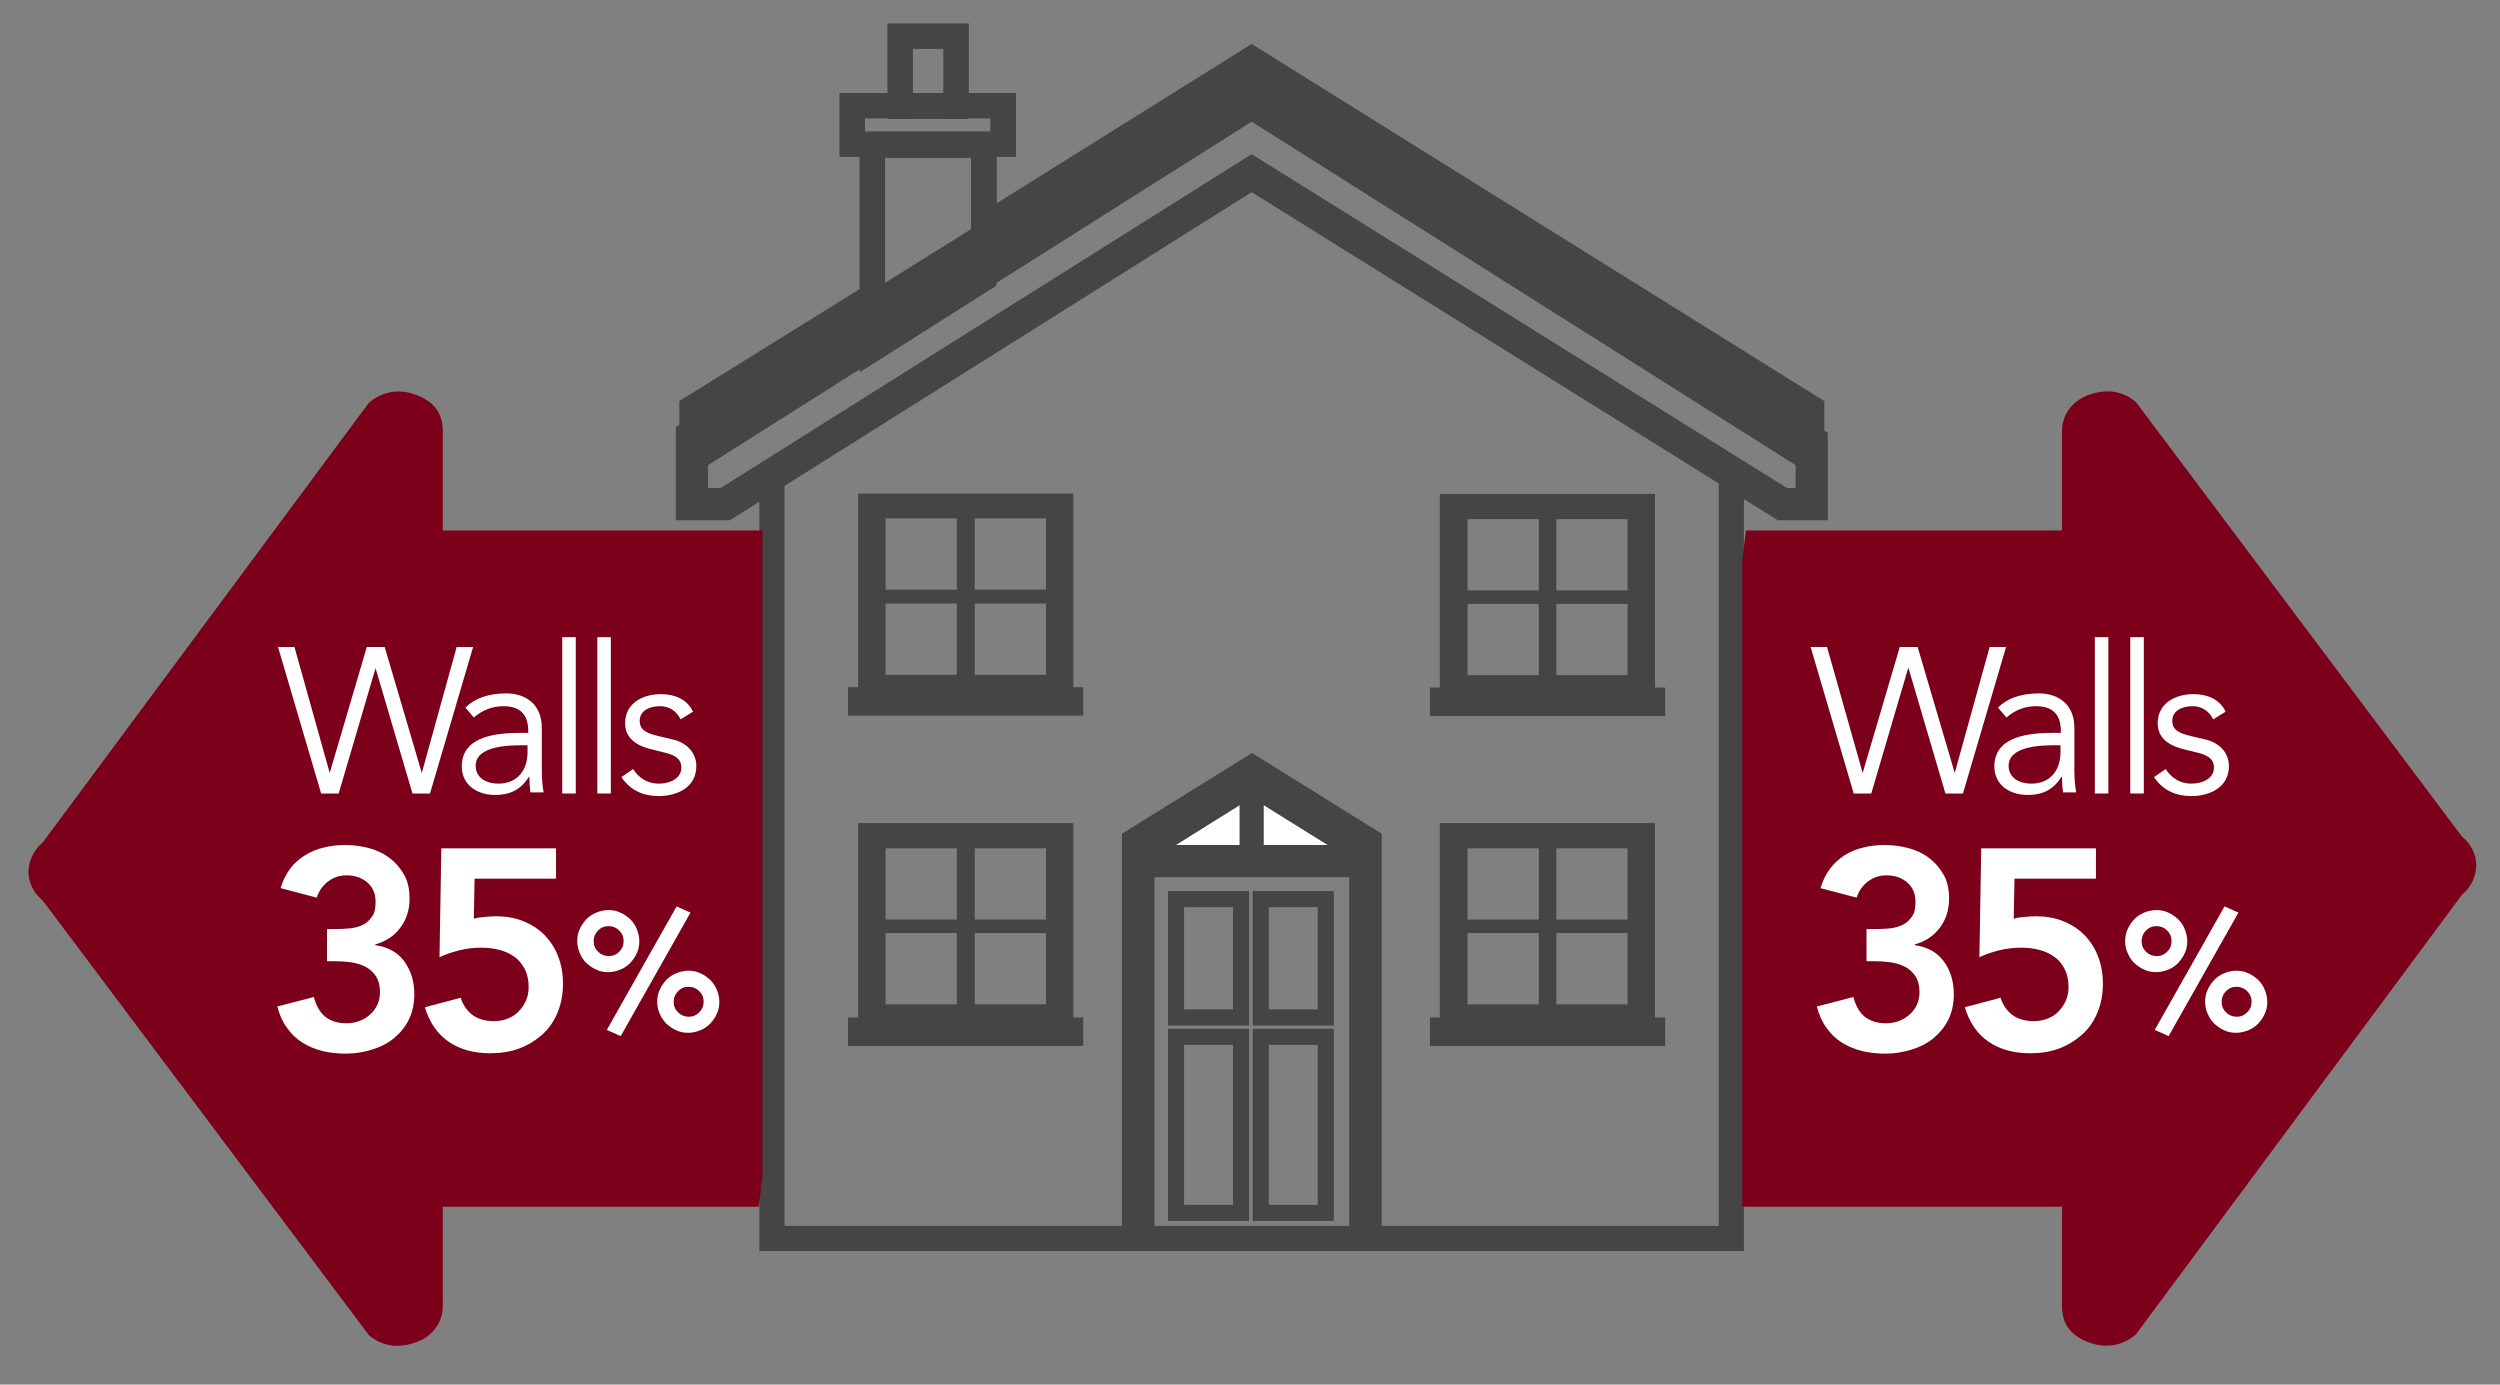 <?xml version="1.0" encoding="utf-8"?>
<!-- Generator: Adobe Illustrator 17.1.0, SVG Export Plug-In . SVG Version: 6.00 Build 0)  -->
<!DOCTYPE svg PUBLIC "-//W3C//DTD SVG 1.1//EN" "http://www.w3.org/Graphics/SVG/1.1/DTD/svg11.dtd">
<svg version="1.1" id="Layer_1" xmlns="http://www.w3.org/2000/svg" xmlns:xlink="http://www.w3.org/1999/xlink" x="0px" y="0px"
	 viewBox="117.2 178.4 684.3 379" enable-background="new 117.2 178.4 684.3 379" xml:space="preserve">
<rect x="117.2" y="178.4" width="684.3" height="379" fill="#808080" stroke="none"/>
<g>
	<polygon fill="none" stroke="#575756" stroke-width="6.895" points="391.8,207.3 378.9,207.3 378.9,188.3 363.6,188.3 
		363.6,207.3 350.5,207.3 350.5,217.9 391.8,217.9 	"/>
	<polyline fill="none" stroke="#454545" stroke-width="6.895" points="328.5,308.3 328.5,318.5 328.5,437 328.5,517.4 459.8,517.4 
		591.1,517.4 591.1,437 591.1,318.3 591.1,308.3 591.1,307.7 605.1,316.4 613.1,316.4 613.1,307.2 613.1,299.3 613.1,299.3 
		613.1,290.1 459.8,194.5 386.5,240.3 386.5,218.2 356,218.2 356,259.4 306.6,290.1 306.6,299.3 306.6,307.2 306.6,316.4 
		313.7,316.4 	"/>
</g>
<g>
	<g>
		<polygon fill="none" stroke="#454545" stroke-width="6.895" points="386.5,251.6 356,270.9 356,218.2 386.5,218.2 		"/>
		<rect x="350.5" y="207.3" fill="none" stroke="#454545" stroke-width="6.895" width="41.3" height="10.6"/>
	</g>
	<g>
		<polygon fill="none" stroke="#454545" stroke-width="6.895" points="386.5,254.7 356,274 356,218.2 386.5,218.2 		"/>
		<rect x="363.6" y="188.3" fill="none" stroke="#454545" stroke-width="6.895" width="15.3" height="19.2"/>
		<rect x="350.5" y="207.3" fill="none" stroke="#454545" stroke-width="6.895" width="41.3" height="10.6"/>
	</g>
</g>
<path fill="#454545" d="M495.4,406.6v109.6h-71.1V406.6l35.6-22.1L495.4,406.6z M433.2,516.3h53.3v-97.8h-53.3V516.3z"/>
<rect x="439.1" y="462.2" fill="none" stroke="#454545" stroke-width="4.411" width="17.8" height="48.2"/>
<rect x="462.3" y="462.2" fill="none" stroke="#454545" stroke-width="4.411" width="17.8" height="48.2"/>
<rect x="439.1" y="424.5" fill="none" stroke="#454545" stroke-width="4.411" width="17.8" height="32.4"/>
<rect x="462.3" y="424.5" fill="none" stroke="#454545" stroke-width="4.411" width="17.8" height="32.4"/>
<g>
	<g>
		<polygon fill="#454545" stroke="#454545" stroke-width="2.205" points="613.1,307.2 459.8,210.4 306.6,307.2 306.6,290.1 
			459.8,194.5 613.1,290.1 		"/>
	</g>
	<polygon fill="none" stroke="#454545" stroke-width="8.821" points="315.7,316.4 459.8,225.8 605.1,316.4 613.1,316.4 
		613.1,299.3 613.1,299.3 459.8,202.1 306.6,297.7 306.6,316.4 314,316.4 	"/>
</g>
<g>
	<path fill="#454545" d="M543.2,430.1h19.5v-19.5h-19.5V430.1z M518.9,430.1h19.5v-19.5h-19.5V430.1z M543.2,453.3h19.5v-19.5h-19.5
		V453.3z M518.9,453.3h19.5v-19.5h-19.5V453.3z M570.2,459.7h-58.9v-56h58.9V459.7z"/>
	<rect x="508.6" y="456.9" fill="#454545" width="64.4" height="7.8"/>
</g>
<g>
	<path fill="#454545" d="M384,430.1h19.5v-19.5H384V430.1z M359.6,430.1h19.5v-19.5h-19.5V430.1z M384,453.3h19.5v-19.5H384V453.3z
		 M359.6,453.3h19.5v-19.5h-19.5V453.3z M411,459.7h-58.9v-56H411V459.7z"/>
	<rect x="349.3" y="456.9" fill="#454545" width="64.4" height="7.8"/>
</g>
<g>
	<path fill="#454545" d="M543.2,340h19.5v-19.5h-19.5V340z M518.9,340h19.5v-19.5h-19.5V340z M543.2,363.2h19.5v-19.5h-19.5V363.2z
		 M518.9,363.2h19.5v-19.5h-19.5V363.2z M570.2,369.6h-58.9v-56h58.9V369.6z"/>
	<rect x="508.6" y="366.6" fill="#454545" width="64.4" height="7.8"/>
</g>
<g>
	<path fill="#454545" d="M384,339.8h19.5v-19.5H384V339.8z M359.6,339.8h19.5v-19.5h-19.5V339.8z M384,363.1h19.5v-19.5H384V363.1z
		 M359.6,363.1h19.5v-19.5h-19.5V363.1z M411,369.5h-58.9v-56H411V369.5z"/>
	<rect x="349.3" y="366.5" fill="#454545" width="64.4" height="7.8"/>
</g>
<polygon fill="#FFFFFF" stroke="#454545" stroke-width="4" points="459.8,394.4 432.1,411.7 487.6,411.7 "/>
<line fill="none" stroke="#454545" stroke-width="6.616" x1="459.8" y1="394.4" x2="459.8" y2="411.7"/>
<rect x="-1884.3" y="-645" fill="#7C001A" width="513.1" height="540.1"/>
<g>
	<defs>
		<rect id="SVGID_1_" x="-6.2" y="266.4" width="332.1" height="306.5"/>
	</defs>
	<clipPath id="SVGID_2_">
		<use xlink:href="#SVGID_1_"  overflow="visible"/>
	</clipPath>
	<g clip-path="url(#SVGID_2_)">
		<g>
			<path fill="#7C001A" d="M324.9,508.7h-86.5v27c0,4.5-2.5,8.2-7,10c-5,1.8-9.3,1.4-13.2-1.8l-89.3-119c-2.5-2-3.9-5-3.9-7.7
				c0-3.2,1.4-6.1,3.9-8.2l89.3-120.4c3.9-3.2,8.4-3.9,13.2-2c5,2,7,5.2,7,10v27h159.8l-57.5,94.5l44.7,74.9h-29.6l-0.3-5.3h-10.6
				v12.9h-19L324.9,508.7z"/>
		</g>
	</g>
</g>
<g enable-background="new    ">
	<path fill="#FFFFFF" d="M206.9,432.7h2.4c1.3,0,2.7-0.1,3.9-0.2c1.3-0.2,2.4-0.5,3.4-1c1-0.5,1.8-1.3,2.5-2.3s0.9-2.3,0.9-4
		c0-2.1-0.7-3.9-2.2-5.2c-1.5-1.3-3.3-2-5.7-2c-1.9,0-3.5,0.5-5,1.6c-1.5,1.1-2.6,2.6-3.2,4.5l-9.9-2.6c0.6-2,1.5-3.8,2.6-5.3
		c1.1-1.5,2.5-2.7,4.1-3.7c1.6-1,3.3-1.7,5.1-2.1c1.9-0.5,3.8-0.7,5.8-0.7c2.4,0,4.6,0.3,6.8,0.9c2.1,0.6,4,1.5,5.6,2.8
		c1.6,1.2,2.9,2.8,3.9,4.6c1,1.8,1.4,4,1.4,6.4c0,3-0.8,5.6-2.5,7.9c-1.7,2.3-4,3.8-6.9,4.6v0.2c3.5,0.5,6.2,2,8,4.5
		c1.8,2.5,2.7,5.5,2.7,8.9c0,2.6-0.5,5-1.5,7s-2.4,3.7-4.1,5.1c-1.7,1.4-3.7,2.4-6,3.1s-4.6,1.1-7,1.1c-2.3,0-4.4-0.2-6.5-0.7
		c-2-0.5-3.9-1.3-5.5-2.3c-1.6-1-3.1-2.4-4.2-4c-1.2-1.6-2.1-3.6-2.7-5.9l10-2.6c0.6,2.3,1.6,4.1,3,5.3c1.5,1.2,3.4,1.9,5.9,1.9
		c1.2,0,2.4-0.2,3.5-0.6c1.1-0.4,2.1-1,3-1.8c0.9-0.8,1.5-1.7,2-2.7c0.5-1.1,0.7-2.2,0.7-3.5c0-1.8-0.4-3.2-1.1-4.3
		c-0.8-1.1-1.7-2-2.9-2.6c-1.2-0.6-2.5-1-3.9-1.2c-1.5-0.2-2.9-0.3-4.3-0.3h-2.3V432.7z"/>
</g>
<g enable-background="new    ">
	<path fill="#FFFFFF" d="M269.3,418.9h-22.2l-0.2,11c0.7-0.3,1.6-0.4,2.8-0.5c1.1-0.1,2.2-0.2,3.2-0.2c2.7,0,5.2,0.4,7.4,1.3
		c2.3,0.9,4.2,2.1,5.8,3.7c1.6,1.6,2.9,3.5,3.8,5.8c0.9,2.2,1.4,4.8,1.4,7.6c0,3-0.5,5.6-1.5,8c-1,2.4-2.4,4.4-4.2,6
		s-3.9,2.9-6.3,3.8c-2.4,0.9-5.1,1.3-7.9,1.3c-4.4,0-8.2-1-11.3-3.1c-3.1-2.1-5.3-5.2-6.6-9.5l9.8-2.6c0.6,2,1.7,3.5,3.2,4.7
		c1.5,1.1,3.5,1.7,5.8,1.7c1.4,0,2.7-0.2,3.9-0.7c1.2-0.5,2.2-1.1,3-2c0.9-0.9,1.5-1.9,2-3c0.5-1.1,0.7-2.4,0.7-3.7
		c0-1.9-0.4-3.6-1.1-4.9s-1.6-2.5-2.8-3.3c-1.2-0.9-2.6-1.5-4.1-1.9c-1.6-0.4-3.2-0.6-4.9-0.6c-2,0-4,0.2-6,0.7
		c-2,0.5-3.8,1.1-5.5,1.9l0.5-29.8h31.4V418.9z"/>
</g>
<g enable-background="new    ">
	<path fill="#FFFFFF" d="M275.2,436c0-1.2,0.2-2.3,0.7-3.3c0.4-1,1.1-1.9,1.8-2.7c0.8-0.8,1.7-1.4,2.7-1.8c1-0.4,2.1-0.7,3.3-0.7
		c1.2,0,2.3,0.2,3.3,0.7c1,0.4,1.9,1.1,2.7,1.8c0.8,0.8,1.4,1.7,1.8,2.7c0.4,1,0.7,2.1,0.7,3.3c0,1.2-0.2,2.3-0.7,3.3
		c-0.4,1-1.1,1.9-1.8,2.7c-0.8,0.8-1.7,1.4-2.7,1.8c-1,0.4-2.1,0.7-3.3,0.7c-1.2,0-2.3-0.2-3.3-0.7c-1-0.4-1.9-1.1-2.7-1.8
		c-0.8-0.8-1.4-1.7-1.8-2.7C275.5,438.3,275.2,437.2,275.2,436z M287.9,436c0-1.2-0.4-2.1-1.2-2.9s-1.8-1.2-2.9-1.2
		c-1.2,0-2.1,0.4-2.9,1.2s-1.2,1.8-1.2,2.9c0,1.2,0.4,2.1,1.2,2.9s1.8,1.2,2.9,1.2c1.2,0,2.1-0.4,2.9-1.2S287.9,437.2,287.9,436z
		 M302.4,426.5l3.8,1.7l-19.1,33.8l-3.8-1.7L302.4,426.5z M297.1,452.6c0-1.2,0.2-2.3,0.7-3.3c0.4-1,1.1-1.9,1.8-2.7
		c0.8-0.8,1.7-1.4,2.7-1.8c1-0.4,2.1-0.7,3.3-0.7c1.2,0,2.3,0.2,3.3,0.7c1,0.4,1.9,1.1,2.7,1.8c0.8,0.8,1.4,1.7,1.8,2.7
		c0.4,1,0.7,2.1,0.7,3.3c0,1.2-0.2,2.3-0.7,3.3c-0.4,1-1.1,1.9-1.8,2.7c-0.8,0.8-1.7,1.4-2.7,1.8c-1,0.4-2.1,0.7-3.3,0.7
		c-1.2,0-2.3-0.2-3.3-0.7c-1-0.4-1.9-1.1-2.7-1.8c-0.8-0.8-1.4-1.7-1.8-2.7C297.3,454.9,297.1,453.8,297.1,452.6z M309.8,452.6
		c0-1.2-0.4-2.1-1.2-2.9s-1.8-1.2-2.9-1.2c-1.2,0-2.1,0.4-2.9,1.2s-1.2,1.8-1.2,2.9c0,1.2,0.4,2.1,1.2,2.9s1.8,1.2,2.9,1.2
		c1.2,0,2.1-0.4,2.9-1.2S309.8,453.8,309.8,452.6z"/>
</g>
<g enable-background="new    ">
	<path fill="#FFFFFF" d="M207.4,389.8h0.1l10.1-34.3h4.9l10.1,34.3h0.1l9.5-34.3h4.5l-11.8,40.1h-4.8l-10.1-34.3H220l-10.1,34.3
		h-4.8l-11.8-40.1h4.5L207.4,389.8z"/>
	<path fill="#FFFFFF" d="M261.8,379.3v-0.7c0-4.6-2.2-6.9-6.8-6.9c-3.1,0-5.8,1.1-8.1,3.1l-2.3-2.7c2.4-2.5,6.2-3.9,11.2-3.9
		c5.2,0,9.7,2.9,9.7,9.4v11.8c0,2,0.2,4.5,0.5,5.9h-3.6c-0.2-1.3-0.3-2.9-0.3-4.3h-0.1c-2.2,3.5-5.1,5-9.3,5c-4.7,0-9.1-2.6-9.1-7.8
		c0-8.6,10.1-9.2,16.5-9.2H261.8z M259.8,382.4c-3.8,0-12.4,0.3-12.4,5.6c0,3.5,3.2,4.9,6.2,4.9c5.4,0,8-3.9,8-8.6v-1.9H259.8z"/>
	<path fill="#FFFFFF" d="M274.8,395.6h-3.7v-42.8h3.7V395.6z"/>
	<path fill="#FFFFFF" d="M284.4,395.6h-3.7v-42.8h3.7V395.6z"/>
	<path fill="#FFFFFF" d="M303.5,375.3c-1.1-2.2-3-3.6-5.7-3.6c-2.6,0-5.5,1.1-5.5,4c0,2.5,1.8,3.4,5.2,4.2l3.8,0.9
		c3.7,0.8,6.5,3.5,6.5,7.3c0,5.8-5.2,8.2-10.3,8.2c-4,0-7.7-1.4-10.2-5.2l3.2-2.2c1.5,2.4,3.9,4,7,4c3.1,0,6.2-1.4,6.2-4.4
		c0-2.7-2.3-3.6-5-4.2l-3.6-0.9c-1.8-0.5-6.8-1.9-6.8-7c0-5.5,4.8-8,9.8-8c3.7,0,7.1,1.3,8.8,4.8L303.5,375.3z"/>
</g>
<g>
	<defs>
		<rect id="SVGID_3_" x="594.1" y="259.4" width="332.1" height="306.5"/>
	</defs>
	<clipPath id="SVGID_4_">
		<use xlink:href="#SVGID_3_"  overflow="visible"/>
	</clipPath>
	<g clip-path="url(#SVGID_4_)">
		<g>
			<path fill="#7C001A" d="M595.1,323.6h86.5v-27c0-4.5,2.5-8.2,7-10c5-1.8,9.3-1.4,13.2,1.8l89.3,119c2.5,2,3.9,5,3.9,7.7
				c0,3.2-1.4,6.1-3.9,8.2l-89.3,120.4c-3.9,3.2-8.4,3.9-13.2,2c-5-2-7-5.2-7-10v-27H521.8l57.5-94.5l-44.7-74.9h29.6l0.3,5.3h10.6
				v-12.9h19L595.1,323.6z"/>
		</g>
	</g>
</g>
<g enable-background="new    ">
	<path fill="#FFFFFF" d="M628.4,432.7h2.4c1.3,0,2.7-0.1,3.9-0.2c1.3-0.2,2.4-0.5,3.4-1c1-0.5,1.8-1.3,2.5-2.3s0.9-2.3,0.9-4
		c0-2.1-0.7-3.9-2.2-5.2c-1.5-1.3-3.3-2-5.7-2c-1.9,0-3.5,0.5-5,1.6c-1.5,1.1-2.6,2.6-3.2,4.5l-9.9-2.6c0.6-2,1.5-3.8,2.6-5.3
		c1.1-1.5,2.5-2.7,4-3.7c1.6-1,3.3-1.7,5.1-2.1c1.9-0.5,3.8-0.7,5.8-0.7c2.4,0,4.6,0.3,6.8,0.9c2.1,0.6,4,1.5,5.6,2.8
		c1.6,1.2,2.9,2.8,3.9,4.6c1,1.8,1.4,4,1.4,6.4c0,3-0.8,5.6-2.5,7.9c-1.7,2.3-4,3.8-6.9,4.6v0.2c3.5,0.5,6.2,2,8,4.5
		c1.8,2.5,2.7,5.5,2.7,8.9c0,2.6-0.5,5-1.5,7s-2.4,3.7-4.1,5.1s-3.7,2.4-6,3.1s-4.6,1.1-7,1.1c-2.3,0-4.4-0.2-6.5-0.7
		c-2-0.5-3.9-1.3-5.5-2.3c-1.6-1-3.1-2.4-4.2-4c-1.2-1.6-2.1-3.6-2.7-5.9l10-2.6c0.6,2.3,1.6,4.1,3,5.3c1.5,1.2,3.4,1.9,5.9,1.9
		c1.2,0,2.4-0.2,3.5-0.6c1.1-0.4,2.1-1,3-1.8c0.9-0.8,1.5-1.7,2-2.7c0.5-1.1,0.7-2.2,0.7-3.5c0-1.8-0.4-3.2-1.1-4.3
		c-0.8-1.1-1.7-2-2.9-2.6c-1.2-0.6-2.5-1-3.9-1.2c-1.5-0.2-2.9-0.3-4.3-0.3h-2.3V432.7z"/>
</g>
<g enable-background="new    ">
	<path fill="#FFFFFF" d="M690.8,418.9h-22.2l-0.2,11c0.7-0.3,1.6-0.4,2.8-0.5c1.1-0.1,2.2-0.2,3.2-0.2c2.7,0,5.2,0.4,7.4,1.3
		c2.3,0.9,4.2,2.1,5.8,3.7c1.6,1.6,2.9,3.5,3.8,5.8c0.9,2.2,1.4,4.8,1.4,7.6c0,3-0.5,5.6-1.5,8c-1,2.4-2.4,4.4-4.2,6
		s-3.9,2.9-6.3,3.8c-2.4,0.9-5.1,1.3-7.9,1.3c-4.4,0-8.2-1-11.3-3.1c-3.1-2.1-5.3-5.2-6.6-9.5l9.8-2.6c0.6,2,1.7,3.5,3.2,4.7
		c1.5,1.1,3.5,1.7,5.8,1.7c1.4,0,2.7-0.2,3.9-0.7c1.2-0.5,2.2-1.1,3-2c0.9-0.9,1.5-1.9,2-3c0.5-1.1,0.7-2.4,0.7-3.7
		c0-1.9-0.4-3.6-1.1-4.9s-1.6-2.5-2.8-3.3c-1.2-0.9-2.6-1.5-4.1-1.9c-1.6-0.4-3.2-0.6-4.9-0.6c-2,0-4,0.2-6,0.7
		c-2,0.5-3.8,1.1-5.5,1.9l0.5-29.8h31.4V418.9z"/>
</g>
<g enable-background="new    ">
	<path fill="#FFFFFF" d="M698.9,436c0-1.2,0.2-2.3,0.7-3.3c0.4-1,1.1-1.9,1.8-2.7c0.8-0.8,1.7-1.4,2.7-1.8c1-0.4,2.1-0.7,3.3-0.7
		c1.2,0,2.3,0.2,3.3,0.7c1,0.4,1.9,1.1,2.7,1.8c0.8,0.8,1.4,1.7,1.8,2.7c0.4,1,0.7,2.1,0.7,3.3c0,1.2-0.2,2.3-0.7,3.3
		c-0.4,1-1.1,1.9-1.8,2.7c-0.8,0.8-1.7,1.4-2.7,1.8c-1,0.4-2.1,0.7-3.3,0.7c-1.2,0-2.3-0.2-3.3-0.7c-1-0.4-1.9-1.1-2.7-1.8
		c-0.8-0.8-1.4-1.7-1.8-2.7C699.1,438.3,698.9,437.2,698.9,436z M711.6,436c0-1.2-0.4-2.1-1.2-2.9s-1.8-1.2-2.9-1.2
		c-1.2,0-2.1,0.4-2.9,1.2s-1.2,1.8-1.2,2.9c0,1.2,0.4,2.1,1.2,2.9s1.8,1.2,2.9,1.2c1.2,0,2.1-0.4,2.9-1.2S711.6,437.2,711.6,436z
		 M726.1,426.5l3.8,1.7l-19.1,33.8l-3.8-1.7L726.1,426.5z M720.8,452.6c0-1.2,0.2-2.3,0.7-3.3c0.4-1,1.1-1.9,1.8-2.7
		c0.8-0.8,1.7-1.4,2.7-1.8c1-0.4,2.1-0.7,3.3-0.7c1.2,0,2.3,0.2,3.3,0.7c1,0.4,1.9,1.1,2.7,1.8c0.8,0.8,1.4,1.7,1.8,2.7
		c0.4,1,0.7,2.1,0.7,3.3c0,1.2-0.2,2.3-0.7,3.3c-0.4,1-1.1,1.9-1.8,2.7c-0.8,0.8-1.7,1.4-2.7,1.8c-1,0.4-2.1,0.7-3.3,0.7
		c-1.2,0-2.3-0.2-3.3-0.7c-1-0.4-1.9-1.1-2.7-1.8c-0.8-0.8-1.4-1.7-1.8-2.7C721,454.9,720.8,453.8,720.8,452.6z M733.5,452.6
		c0-1.2-0.4-2.1-1.2-2.9s-1.8-1.2-2.9-1.2c-1.2,0-2.1,0.4-2.9,1.2s-1.2,1.8-1.2,2.9c0,1.2,0.4,2.1,1.2,2.9s1.8,1.2,2.9,1.2
		c1.2,0,2.1-0.4,2.9-1.2S733.5,453.8,733.5,452.6z"/>
</g>
<g enable-background="new    ">
	<path fill="#FFFFFF" d="M627,389.8h0.1l10.1-34.3h4.9l10.1,34.3h0.1l9.5-34.3h4.5l-11.8,40.1h-4.8l-10.1-34.3h-0.1l-10.1,34.3h-4.8
		l-11.8-40.1h4.5L627,389.8z"/>
	<path fill="#FFFFFF" d="M681.3,379.3v-0.7c0-4.6-2.2-6.9-6.8-6.9c-3.1,0-5.8,1.1-8.1,3.1l-2.3-2.7c2.4-2.5,6.2-3.9,11.2-3.9
		c5.2,0,9.7,2.9,9.7,9.4v11.8c0,2,0.2,4.5,0.5,5.9h-3.6c-0.2-1.3-0.3-2.9-0.3-4.3h-0.1c-2.2,3.5-5.1,5-9.3,5c-4.7,0-9.1-2.6-9.1-7.8
		c0-8.6,10.1-9.2,16.5-9.2H681.3z M679.4,382.4c-3.8,0-12.4,0.3-12.4,5.6c0,3.5,3.2,4.9,6.2,4.9c5.4,0,8-3.9,8-8.6v-1.9H679.4z"/>
	<path fill="#FFFFFF" d="M694.3,395.6h-3.7v-42.8h3.7V395.6z"/>
	<path fill="#FFFFFF" d="M704,395.6h-3.7v-42.8h3.7V395.6z"/>
	<path fill="#FFFFFF" d="M723,375.3c-1.1-2.2-3-3.6-5.7-3.6c-2.6,0-5.5,1.1-5.5,4c0,2.5,1.8,3.4,5.2,4.2l3.8,0.9
		c3.7,0.8,6.5,3.5,6.5,7.3c0,5.8-5.2,8.2-10.3,8.2c-4,0-7.7-1.4-10.2-5.2l3.2-2.2c1.5,2.4,3.9,4,7,4c3.1,0,6.2-1.4,6.2-4.4
		c0-2.7-2.3-3.6-5-4.2l-3.6-0.9c-1.8-0.5-6.8-1.9-6.8-7c0-5.5,4.8-8,9.8-8c3.7,0,7.1,1.3,8.8,4.8L723,375.3z"/>
</g>
</svg>
